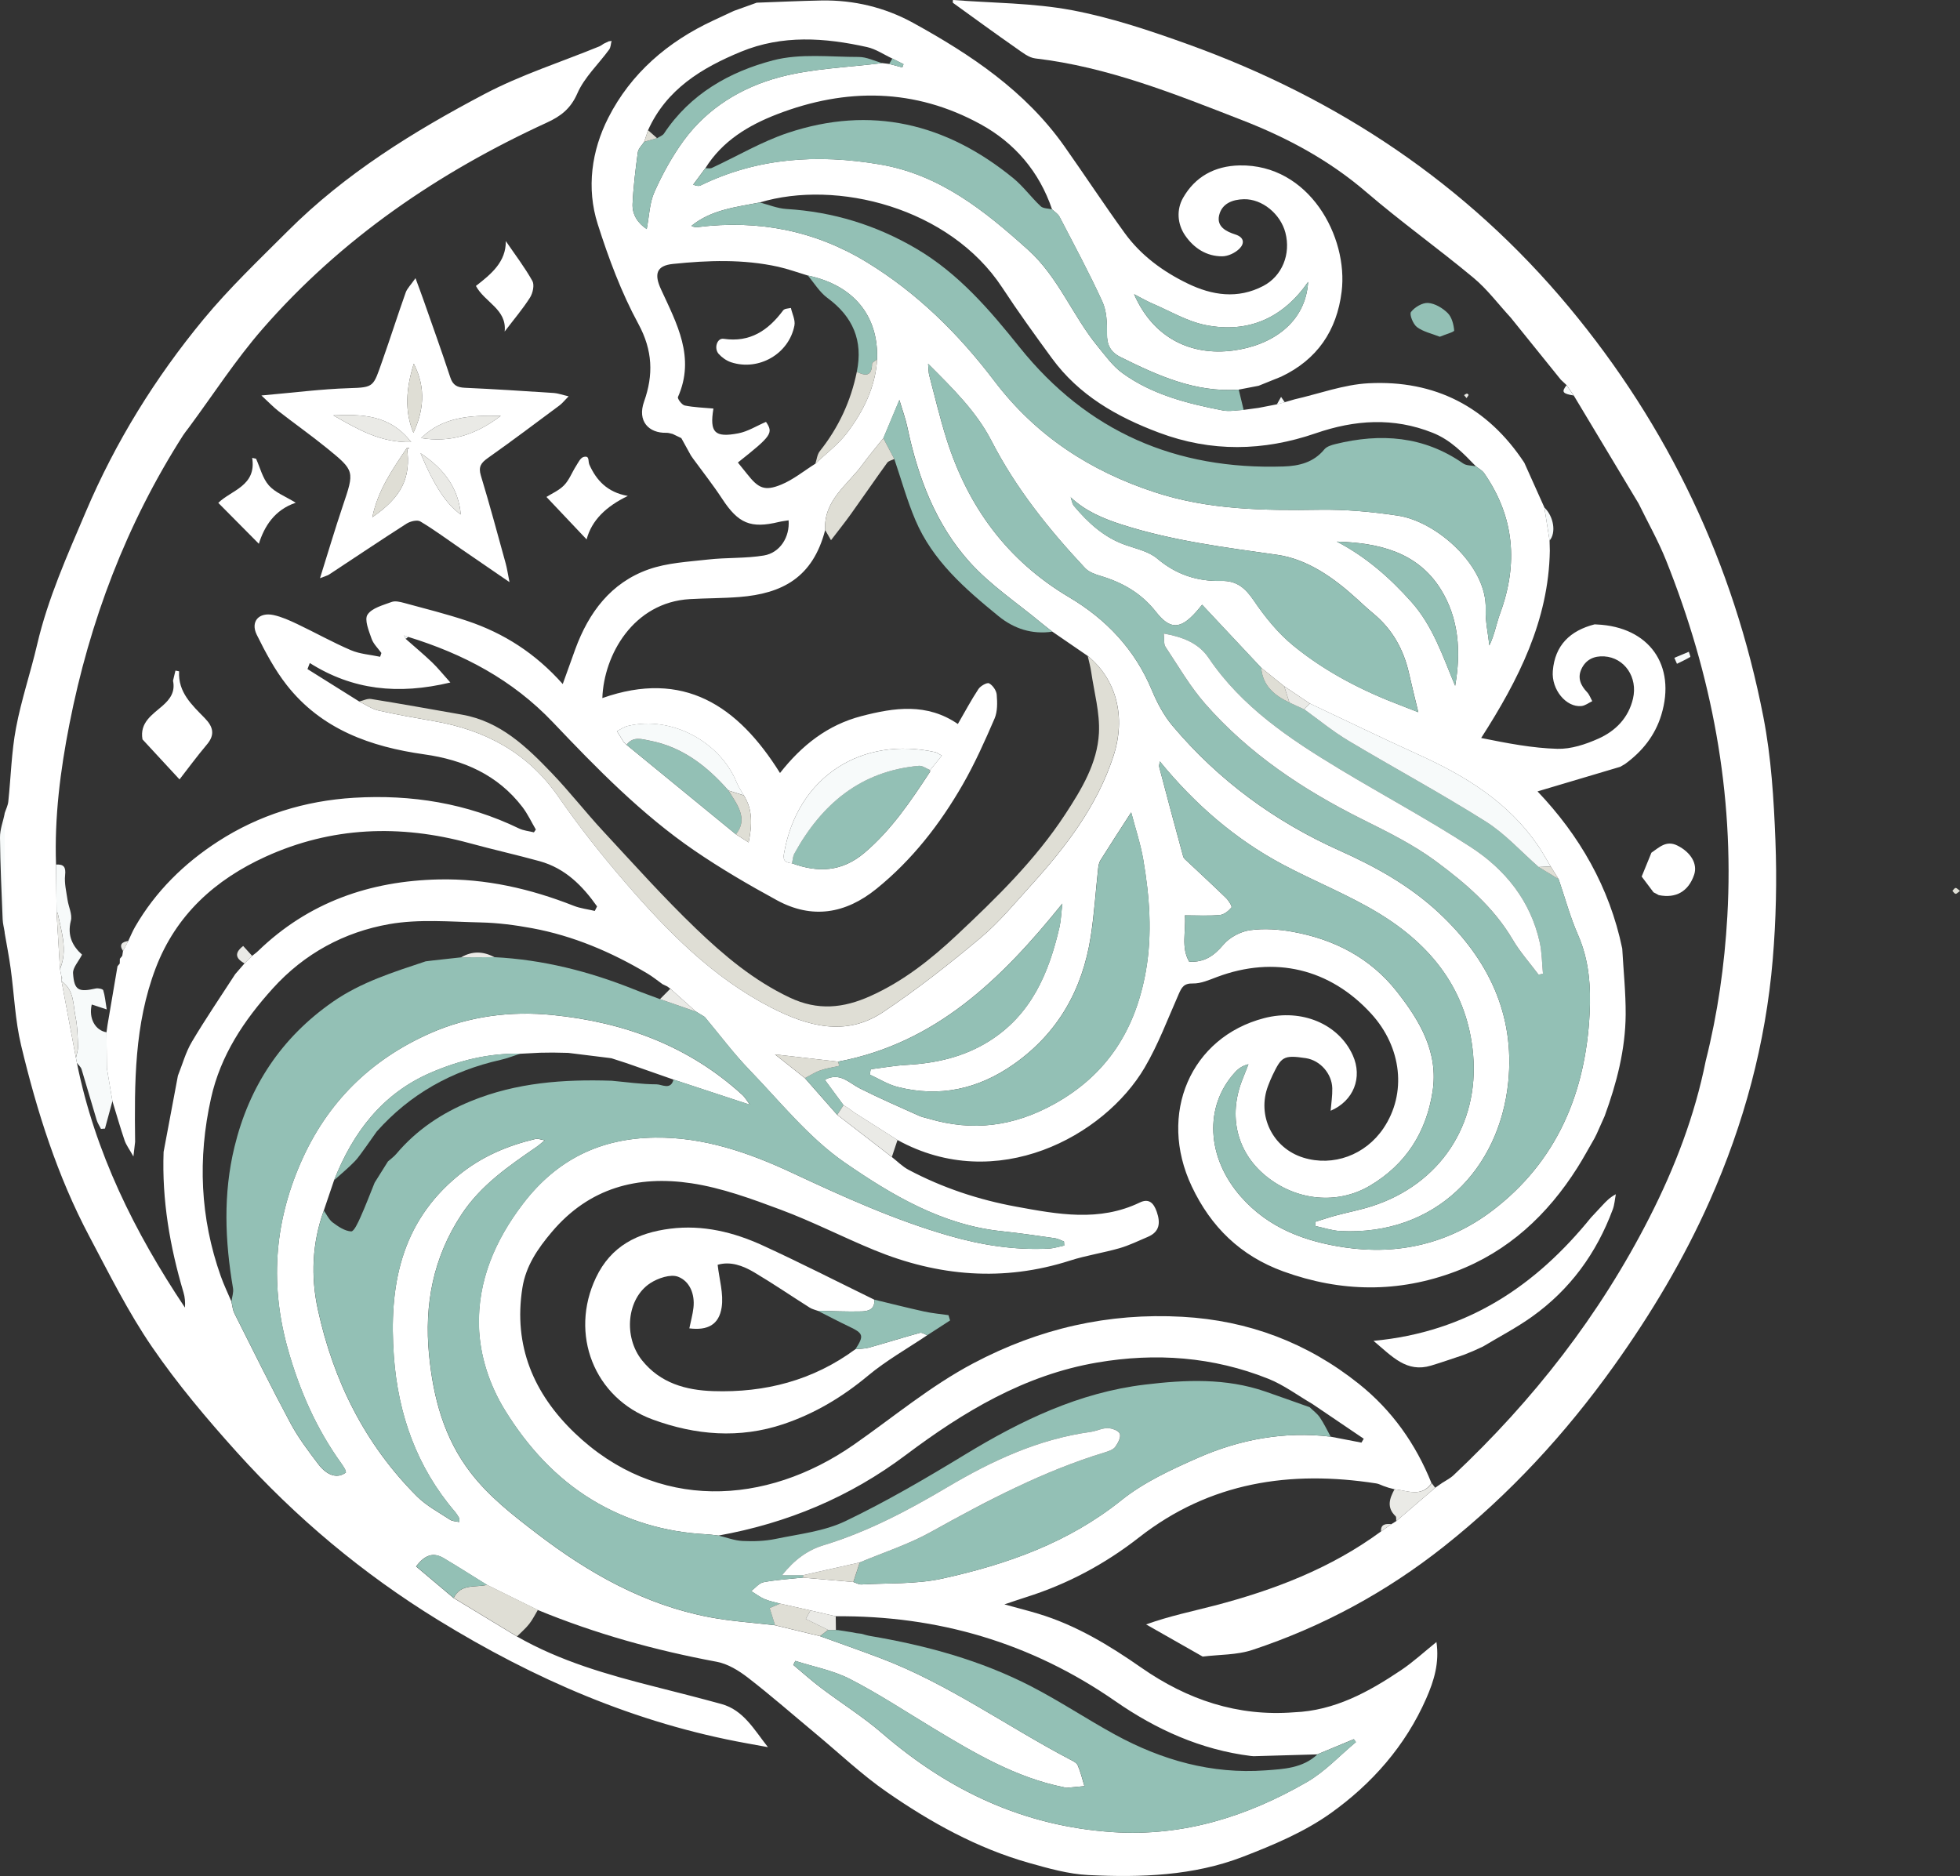 <?xml version="1.0" encoding="UTF-8"?>
<svg id="Calque_2" data-name="Calque 2" xmlns="http://www.w3.org/2000/svg" viewBox="0 0 611.74 585.55">
  <rect x="0" y="0" width="611.74" height="585.55" fill="#333333" stroke="none"/>
  <defs>
    <style>
      .cls-1 {
        fill: #dfded5;
      }

      .cls-1, .cls-2, .cls-3, .cls-4, .cls-5 {
        stroke-width: 0px;
      }

      .cls-2 {
        fill: #eaeae6;
      }

      .cls-3 {
        fill: #f7fafa;
      }

      .cls-4 {
        fill: #fff;
      }

      .cls-5 {
        fill: #93c0b5;
      }
    </style>
  </defs>
  <g id="Calque_1-2" data-name="Calque 1">
    <g>
      <path class="cls-4" d="M190.12,12.88c.26,0,.51-.05.76-.13-.24.91-.24,2-.75,2.71-3.34,4.58-7.74,8.66-9.94,13.71-2.09,4.79-5.21,7.13-9.53,9.11-33.85,15.55-64.13,36.19-88.71,64.38-8.45,9.69-15.47,20.62-23.15,30.98-.54.73-1.14,1.44-1.63,2.2-17.74,27.76-29.2,58.02-35.52,90.26-2.83,14.43-4.69,28.99-4.16,43.75.06,4.99.11,9.99.17,14.98.36,5.87.71,11.75,1.07,17.62.14.76.29,1.52.43,2.28.01.26.03.52.04.78,0,.26.01.53.02.79,1.49,7.97,2.99,15.95,4.48,23.92.1.51.2,1.02.3,1.54,5.63,27.94,18.02,52.88,33.72,76.38.13-1.69-.01-3.27-.46-4.76-4.25-14.3-6.75-28.85-6.2-43.83,1.49-7.94,2.98-15.87,4.47-23.81,1.42-3.53,2.42-7.3,4.34-10.53,4.27-7.2,9.01-14.13,13.55-21.16.97-1.12,1.94-2.23,2.91-3.35.79-.78,1.57-1.57,2.36-2.35.61-.49,1.27-.93,1.83-1.48,15.73-15.24,34.92-21.91,56.45-22.37,14.59-.31,28.58,2.9,42.13,8.24,2.07.81,4.36,1.07,6.54,1.59.24-.47.48-.94.71-1.41-4.53-6.41-9.91-11.9-17.94-14.12-7.26-2-14.62-3.64-21.89-5.63-21.7-5.92-43.07-5.13-63.61,4.22-15.7,7.15-27.96,18.12-34.32,34.8-6.69,17.57-6.64,35.88-6.42,54.23-.13,1.16-.27,2.31-.53,4.55-1.31-2.34-2.28-3.6-2.76-5.03-1.38-4.06-2.55-8.19-3.81-12.3-.04-.25-.09-.51-.13-.76-.53-3.17-1.07-6.35-1.6-9.52-.03-3.71-.07-7.43-.1-11.14.11-.77.19-1.54.32-2.3,1.03-6.1,2.07-12.2,3.11-18.31,0,0-.03.03-.03.03.25-.3.5-.6.74-.9,0-.49.02-.99.03-1.48l.75-.91c.08-.5.15-1.01.23-1.51.55-1.05,1.09-2.09,1.64-3.14.71-1.48,1.32-3,2.14-4.42,6.37-11.03,15.29-19.78,25.81-26.59,12.82-8.31,27.17-12.75,42.49-13.68,17.96-1.08,35.21,1.69,51.52,9.58,1.41.68,3.09.82,4.65,1.21.2-.29.4-.58.6-.87-1.38-2.35-2.54-4.88-4.19-7.03-7.71-10.06-18.35-14.71-30.62-16.44-16.74-2.35-32.09-7.8-42.94-21.63-3.73-4.76-6.66-10.25-9.35-15.7-2.04-4.13.68-7.15,5.26-6.15,2.54.56,5,1.68,7.37,2.8,5.61,2.67,11.04,5.72,16.74,8.16,2.82,1.21,6.08,1.41,9.14,2.06l.39-1.18c-1.06-1.48-2.5-2.82-3.07-4.47-.85-2.45-2.3-5.92-1.26-7.5,1.36-2.08,4.81-2.94,7.5-3.95,1.11-.42,2.65-.05,3.9.29,6.62,1.8,13.29,3.46,19.79,5.64,11.32,3.8,21.17,10.04,29.74,19.68,1.47-4.09,2.68-7.5,3.92-10.9,4.19-11.44,11.11-20.72,22.85-24.88,5.85-2.07,12.37-2.38,18.63-3.09,5.76-.65,11.66-.31,17.36-1.25,5.07-.84,8.15-5.79,7.73-10.98-1.02.17-2.04.27-3.03.51-8.83,2.13-12.66.46-17.69-7.21-2.81-4.29-6.01-8.34-9.04-12.49-.24-.35-.49-.7-.73-1.05-1-1.81-1.99-3.62-2.99-5.42l-2.71-1.3c-.65-.13-1.3-.38-1.94-.36-5.54.15-9.14-3.66-6.98-9.73,2.95-8.31,2.73-15.97-1.78-24.27-5.32-9.8-9.29-20.47-12.68-31.13-3.59-11.26-1.91-22.96,3.29-33.19,7.04-13.86,18.57-23.78,32.77-30.37,2.14-1,4.29-2,6.43-3,2.38-.85,4.76-1.71,7.13-2.56,6.73-.24,13.45-.56,20.18-.69,10.13-.19,19.89,2.18,28.61,6.97,18.03,9.92,35.08,21.3,47.23,38.53,6.34,8.99,12.39,18.19,18.84,27.1,5.06,6.98,11.92,12,19.61,15.73,7.67,3.72,15.65,4.95,23.64.77,5.87-3.07,8.65-9.93,6.9-16.62-1.54-5.89-7.26-10.57-12.96-10.45-3.56.08-6.85,1.34-7.72,5-.85,3.59,2.24,5.1,5.04,6,2.94.94,2.82,2.9,1.32,4.41-1.31,1.33-3.55,2.4-5.38,2.41-4.92.03-8.85-2.54-11.58-6.49-2.5-3.63-2.72-8.12-.68-11.72,3.75-6.62,9.88-10,17.65-10.16,21.75-.42,33.99,22.3,31.86,39.41-1.51,12.21-7.65,21.2-18.87,26.53-2.35.95-4.69,1.89-7.04,2.84-2.08.4-4.16.8-6.23,1.2-13.51.96-25.27-4.39-36.93-10.19-3.09-1.54-4.22-3.81-4.18-7.3.04-3.33-.08-7.01-1.42-9.95-4.11-9-8.82-17.72-13.38-26.51-.48-.93-1.54-1.56-2.33-2.32-3.98-11.76-11.66-20.73-22.3-26.56-20.5-11.24-41.96-11.45-63.5-3.13-8.92,3.44-17.11,8.33-22.39,16.83-1.28,1.72-2.56,3.44-3.83,5.16,1.35.51,1.88.45,2.33.23,17.85-8.7,36.55-9.82,55.84-6.57,18.8,3.16,32.75,14.43,46.34,26.65,9.49,8.53,13.88,20.57,21.76,30.16,2.41,2.93,4.7,6.16,7.71,8.34,9.31,6.75,20.28,9.51,31.36,11.66,2.06.4,4.3-.09,6.46-.17,1.56-.21,3.13-.42,4.69-.63,1.89-.37,3.77-.73,5.66-1.1.83-.22,1.66-.44,2.49-.67,1.02-.3,2.04-.59,3.07-.89,7.69-1.75,15.33-4.62,23.1-5.02,20.69-1.07,37.1,7.35,48.61,24.81,2.08,4.64,4.17,9.29,6.25,13.93.54,3.44,1.09,6.87,1.63,10.31l.08,3.22c-.37,21.76-9.76,40.27-21.43,58.45,8.18,1.65,15.96,3.16,23.77,3.38,4.28.12,8.87-1.4,12.87-3.2,5.31-2.38,9.35-6.46,10.75-12.48,1.55-6.63-2.63-12.77-8.97-13.17-3.2-.2-5.77,1-7.14,3.97-1.26,2.75-.24,5.08,1.76,7.18.73.76,1.1,1.87,1.63,2.83-1.13.53-2.22,1.41-3.39,1.52-4.73.47-9.38-5.11-8.92-10.93.64-8.07,5.45-12.63,13.05-14.57.24.01.49.03.73.04,16.26.74,24.8,12.7,20.09,28.22-1.95,6.42-5.93,11.4-11.31,15.32-.5.29-1,.59-1.51.88-8.65,2.57-17.3,5.15-25.82,7.68,13.03,13.67,22.47,29.89,26.44,49.06.38,6.86,1.11,13.72,1.07,20.58-.08,10.95-2.81,21.46-6.56,31.7-.83,1.86-1.66,3.72-2.49,5.58-.22.44-.44.88-.66,1.32-1.79,3.08-3.47,6.23-5.38,9.24-9.31,14.7-21.56,26.15-37.99,32.36-17.82,6.73-35.75,6.53-53.77-.01-13.4-4.87-22.62-13.94-28.57-26.53-10.72-22.65-.31-46.61,22.63-52.54,11.68-3.02,23.19,1.81,27.61,11.58,3.15,6.97.26,14.28-6.9,17.34.19-2.36.57-4.69.51-7.02-.11-4.5-3.7-8.7-8.26-9.4-7.13-1.1-7.64-.27-10.37,5.31-.52,1.07-.96,2.18-1.39,3.29-3.58,9.31,1.41,19.5,11,22.46,9.3,2.87,19.36-.81,24.99-9.16,7.33-10.85,5.78-25.28-3.83-35.79-12.89-14.09-30.15-18.17-48.1-11.45-2.45.92-5.05,2.09-7.55,2.03-2.82-.08-3.5,1.24-4.42,3.32-3.41,7.72-6.38,15.72-10.64,22.96-12.65,21.49-46.26,39.62-77.16,22.56-4.45-2.83-8.91-5.66-13.36-8.49-.62-.45-1.24-.91-1.86-1.36-.54-.34-1.08-.69-1.63-1.03-1.91-2.59-3.82-5.19-5.8-7.87.3-.15.61-.35.95-.48,4.17-1.56,6.79,1.53,10,3.15,6.07,3.06,12.31,5.76,18.51,8.56.93.42,1.96.58,2.95.88,13.73,4.08,26.5,2.45,39.21-4.6,16.67-9.24,25.4-23.44,28.58-41.53,2.03-11.58,1.15-23.25-.83-34.78-.85-4.94-2.47-9.74-3.76-14.69-3.56,5.52-6.62,10.21-9.59,14.95-.46.73-.63,1.7-.72,2.58-.78,7.09-1.22,14.24-2.32,21.28-2.58,16.51-10.21,30.11-24.09,39.84-11.01,7.72-23.1,10.4-36.22,7.04-3.02-.77-5.78-2.54-8.66-3.85.1-.56.21-1.12.31-1.67,3.73-.46,7.44-1.14,11.19-1.35,9.12-.51,17.75-2.43,25.63-7.33,13.27-8.26,18.76-21.27,22.08-35.64.48-2.07.53-4.24.91-7.39-19.14,23.79-39.65,43.62-70,49.34-6.28-.72-12.57-1.44-19.7-2.26,3.34,2.64,6.34,5.02,9.33,7.39,3.36,3.82,6.72,7.63,10.08,11.45,5.68,4.39,11.36,8.77,17.03,13.16,1.75,1.36,3.35,3.01,5.28,4.03,10.58,5.61,21.81,9.34,33.6,11.5,12.98,2.38,25.87,4.81,38.56-1.3,2.91-1.4,4.36.23,5.29,2.9,1.19,3.45.94,6.26-2.82,7.84-2.91,1.23-5.78,2.65-8.8,3.52-5.08,1.46-10.36,2.24-15.39,3.85-20.85,6.7-41.23,4.94-61.21-3.28-9.78-4.02-19.23-8.89-29.13-12.58-9.09-3.39-18.41-6.83-27.93-8.26-16.79-2.52-31.84,1.39-43.52,15.19-4.5,5.32-8.13,10.69-9.2,17.5-2.83,18.03,3.49,32.94,16.33,45.26,25.59,24.53,59.62,22.81,87.14,3.64,12.35-8.6,23.87-18.31,37.33-25.42,20.51-10.84,42.09-15.78,65.2-14.49,20.6,1.15,39.02,8.1,55.09,20.94,10.31,8.23,17.76,18.74,22.67,31.01-3.24,4.54-7.59,2.26-11.62,1.87l-1.77-.46c-.55-.19-1.11-.38-1.66-.57-.73-.27-1.45-.67-2.21-.78-26.9-4.18-51.96-.4-74.01,16.84-10.62,8.31-22.35,14.59-35.23,18.65-2.1.66-4.18,1.39-6.81,2.27,3.97,1.09,7.3,1.93,10.58,2.92,11.78,3.56,22.14,9.85,32.15,16.83,14.33,9.99,30.03,15.32,47.69,13.93,12.65-.51,23.25-6.34,33.39-13.15,3.77-2.53,7.14-5.65,11.04-8.79.95,6.53-.76,12.08-3.17,17.58-6.51,14.85-16.98,26.69-29.87,35.88-8.21,5.85-17.92,9.93-27.42,13.59-15.45,5.95-31.85,6.49-48.17,5.69-6.25-.31-12.52-2.09-18.6-3.81-16.14-4.57-30.68-12.65-44.34-22.12-7.86-5.45-14.87-12.13-22.26-18.27-7.01-5.83-13.87-11.85-21.08-17.42-2.85-2.2-6.28-4.31-9.73-4.95-19.18-3.57-37.85-8.74-55.89-16.18-5.28-2.61-10.56-5.22-15.84-7.82-4.5-2.79-8.97-5.65-13.52-8.35-3.25-1.93-5.91-.99-8.59,2.6,3.97,3.34,7.82,6.59,11.67,9.83,6.6,4,13.19,8.01,19.79,12.01,13.53,7.76,28.36,11.95,43.34,15.75,6.85,1.74,13.69,3.47,20.5,5.34,6.91,1.89,10.21,8.01,14.53,13.47-2.2-.4-4.39-.8-6.59-1.2-34.71-6.26-66.37-20.06-96.27-38.43-23.54-14.46-44.49-32-62.92-52.46-9.4-10.44-18.53-21.27-26.46-32.84-7.44-10.85-13.35-22.78-19.54-34.45-10-18.84-16.38-39.06-21.32-59.69-1.87-7.81-2.16-16-3.26-24-.51-3.71-1.24-7.39-1.87-11.09,0-12.45,0-24.9-.01-37.34.39-1.21,1.01-2.4,1.14-3.64.82-7.66.98-15.44,2.41-22.98,1.65-8.78,4.56-17.31,6.59-26.03,3.37-14.45,9.43-27.88,15.19-41.44,9.28-21.84,21.68-41.85,36.73-60.08,8.08-9.78,17.35-18.59,26.34-27.58,17.88-17.88,39.19-31.05,61.33-42.72,11.41-6.02,23.9-9.99,35.89-14.9.48-.2.9-.54,1.34-.82.55-.26,1.1-.52,1.65-.78ZM217.16,315.7s.06.06.06.06c-2.67-2.39-5.33-4.77-8-7.16-.31-.23-.62-.46-.94-.69l-1.5-.72c-1.57-1.12-3.07-2.35-4.72-3.33-11.22-6.68-23.11-11.76-35.99-14.14-5.28-.98-10.68-1.68-16.05-1.8-9.51-.21-19.24-1.1-28.49.52-14.1,2.47-26.55,9.2-36.37,20.06-9.01,9.97-16.32,20.88-19.3,34.29-4.19,18.82-3.41,37.33,3.04,55.53.95,2.69,2.2,5.27,3.31,7.9.31,1.25.39,2.6.95,3.72,5.76,11.46,11.44,22.97,17.49,34.27,2.42,4.52,5.57,8.68,8.68,12.78,2.86,3.77,6.12,4.57,8.64,2.61-.11-.35-.15-.76-.34-1.09-.39-.69-.84-1.35-1.3-2-7.63-10.65-12.8-22.44-16.37-34.98-5.7-19.98-4.53-39.32,3.86-58.55,8.28-18.98,21.96-32.31,40.49-40.49,12-5.3,25-6.99,38.18-5.67,22.31,2.24,42.5,9.64,59.29,25.01.68.62,1.14,1.47,2.28,2.99-1.96-.64-2.94-.95-3.92-1.28-6.65-2.19-13.3-4.38-19.95-6.57-4.85-1.7-9.7-3.4-14.55-5.1-1.6-.52-3.2-1.04-4.79-1.55-.26-.04-.51-.07-.77-.11-4.24-.52-8.47-1.05-12.71-1.57-.28,0-.57-.01-.85-.02-1.31-.03-2.63-.05-3.94-.08-1.33.02-2.67.03-4,.05-2.07.11-4.13.21-6.2.32-9.81-.22-19.15,2.11-28.02,5.95-15.08,6.53-24.21,18.65-30.1,33.56l-3.21,9.46c-3.65,10.1-4.09,20.57-1.85,30.85,4.85,22.26,14.69,42.11,30.96,58.36,2.94,2.93,6.8,4.96,10.32,7.28.75.49,1.83.48,2.84.71,0-.75.1-1.07-.02-1.26-.4-.68-.81-1.37-1.32-1.96-11.95-13.97-17.75-30.46-19.06-48.49-1.57-21.66,1.98-41.62,20.19-56.5,7.22-5.9,15.28-9.28,24.11-11.38.63-.15,1.38.2,2.79.44-1.22.99-1.84,1.57-2.53,2.04-8.73,6.01-17.4,11.95-23.43,21.09-8.86,13.43-11.67,28.13-10.14,43.84,1.3,13.35,4.65,26.02,13.07,36.9,5.77,7.46,13.1,13.13,20.52,18.82,16.25,12.44,33.69,22.32,54.02,26.18,6.7,1.27,13.56,1.69,20.35,2.5,4.69,1.13,9.38,2.26,14.06,3.4,6.32,2.29,12.66,4.51,18.94,6.89,21.02,7.96,39.24,21.17,58.97,31.54.93.49,2.14,1.02,2.51,1.85.92,2.08,1.43,4.34,2.1,6.53-1.86.18-3.72.37-5.59.53-.25.02-.51-.12-.77-.17-15.05-3.01-27.99-10.69-40.88-18.47-8.59-5.18-17-10.73-25.91-15.31-5.27-2.71-11.35-3.83-17.07-5.67-.22.42-.44.84-.65,1.25,2.91,2.42,5.72,4.96,8.74,7.23,6.32,4.77,13.08,8.99,19.05,14.15,20.76,17.92,44.21,28.99,71.93,30.81,22.04,1.45,41.9-4.87,60.57-15.61,5.64-3.24,10.25-8.28,15.32-12.49-.22-.3-.44-.6-.66-.9-3.8,1.58-7.61,3.16-11.41,4.74-6.61.19-13.23.38-19.84.57-.29-.02-.58-.05-.86-.07-15.61-1.94-29.58-8.26-42.29-17.09-26.32-18.27-55.44-26.79-87.31-26.52-2.63-.61-5.27-1.22-7.9-1.83-3.17-.71-6.33-1.41-9.5-2.12-1.63-.46-3.32-.76-4.86-1.43-1.46-.63-2.75-1.64-4.12-2.49,1.29-.96,2.47-2.5,3.89-2.77,4.02-.76,8.14-.99,12.23-1.43,5.25.46,10.5.91,15.75,1.37.85.27,1.72.82,2.55.78,8.44-.49,17.11-.04,25.27-1.84,20.13-4.43,39.3-11.18,55.85-24.45,7.01-5.62,15.57-9.56,23.88-13.23,13.11-5.78,26.98-8.35,41.41-6.62,3.22.62,6.43,1.24,9.65,1.86.24-.4.48-.81.72-1.21-5.34-3.62-10.68-7.23-16.02-10.85-4.57-2.66-8.89-5.92-13.74-7.86-17.25-6.89-35.15-8.2-53.42-5.08-22.71,3.87-41.75,15.35-59.77,28.88-17.47,13.13-37.03,21.28-58.46,25.13-1.3-.14-2.59-.35-3.89-.41-12.75-.64-24.84-4.23-35.58-10.75-11.26-6.84-20.13-16.57-27.12-27.88-4.97-8.05-7.9-17.19-8.17-26.21-.42-14.16,4.98-26.86,13.78-38.37,10.56-13.8,24.17-20.39,41.19-20.6,15.2-.18,29.24,4.67,42.72,10.97,16.04,7.5,32.09,14.79,49.17,19.7,10.16,2.92,20.39,4.51,30.93,3.98,1.64-.08,3.26-.62,4.89-.95-.03-.42-.06-.84-.08-1.26-.93-.35-1.83-.89-2.78-1.02-5.55-.79-11.11-1.62-16.69-2.2-18.57-1.93-34.26-11.29-48.9-21.38-11.23-7.75-20.13-18.95-29.75-28.91-5.02-5.2-9.37-11.04-14.02-16.6-.93-.57-1.87-1.14-2.8-1.71ZM400.8,214.19c-2.39-1.92-4.78-3.85-7.17-5.77-6.08-6.48-12.15-12.97-18.43-19.66-1.08,1.29-1.48,1.8-1.91,2.27-4.82,5.38-8.05,5.63-12.49-.04-4.58-5.84-10.43-9.17-17.33-11.23-1.72-.51-3.66-1.22-4.83-2.47-11.3-12.07-21.56-24.85-29.21-39.72-4.65-9.03-11.98-16.26-19.76-24.02.16,1.78.12,2.69.34,3.54,1.75,6.64,3.33,13.33,5.39,19.88,6.68,21.19,18.94,37.98,38.35,49.49,11.49,6.81,20.45,16.24,25.72,28.88,1.66,3.98,3.77,8,6.54,11.27,14.31,16.95,31.78,29.78,52.04,38.86,11.27,5.05,21.99,10.97,31.14,19.54,15.32,14.35,23.69,31.63,21.55,52.76-2.74,27.09-22.67,48-52.41,46.48-2.62-.13-5.19-1.03-7.79-1.57.01-.44.02-.89.04-1.33,2.08-.64,4.13-1.35,6.23-1.92,3.83-1.03,7.76-1.76,11.52-2.99,21.01-6.81,33.35-25.29,31.45-47.25-1.74-20.06-12.99-34.15-29.5-44.16-9.57-5.81-20.13-9.96-30.04-15.25-14.86-7.94-27.36-18.82-38.25-32.13-.1.81-.3,1.32-.19,1.74,2.46,9.33,4.94,18.66,7.49,27.96.18.65.93,1.18,1.48,1.7,3.97,3.75,8,7.44,11.9,11.25.82.8,1.95,2.64,1.68,2.96-.89,1.07-2.3,2.22-3.6,2.34-3.46.32-6.96.11-10.93.11.39,5.02-1.28,9.99,1.34,14.47,4.89.25,7.82-1.96,10.7-5.35,1.93-2.27,5.33-4.08,8.3-4.49,4.37-.61,9.03-.28,13.4.52,12.93,2.36,24.15,8.14,32.4,18.62,7.17,9.11,13.07,19,11.16,31.24-1.97,12.64-8.26,22.68-19.54,29.37-10.04,5.95-22.97,4.84-32.64-3.15-8.91-7.37-11.63-18.56-7.24-29.8.65-1.65,1.3-3.3,1.95-4.96-1.85.45-3.1,1.34-4.12,2.45-9.83,10.67-8.99,26.7,1.81,38.94,8.61,9.76,19.89,13.93,32.28,15.78,16.9,2.52,32.68-1.27,46.08-11.42,20.16-15.28,29.21-36.77,30.44-61.65.41-8.29-.15-16.55-3.62-24.45-2.46-5.61-4.07-11.6-6.06-17.42-.82-1.32-1.65-2.63-2.47-3.95-1.34-2.22-2.58-4.51-4.04-6.64-9.24-13.45-22.5-21.6-37.02-28.18-11.44-5.19-22.74-10.69-34.1-16.05-2.67-1.8-5.35-3.6-8.02-5.4ZM273.75,112.18c.48-13.67-7.38-23.19-21.63-26.18-3.1-.93-6.15-2.05-9.3-2.75-10.85-2.39-21.86-2-32.77-.87-5.17.53-5.94,3.15-3.75,7.91,4.92,10.7,10.79,21.24,5.3,33.63-.23.51,1.23,2.47,2.12,2.65,2.92.59,5.95.67,8.95.95-1.23,7.46.35,9.15,7.75,7.74,2.99-.57,5.74-2.34,8.66-3.58,2.34,3.49,1.81,4.3-8.78,12.69.98,1.21,1.96,2.4,2.92,3.62,3.47,4.41,5.43,5.39,10.57,3.29,3.81-1.56,7.14-4.31,10.69-6.54,3.31-3.16,7.11-5.96,9.84-9.56,5.12-6.76,8.9-14.28,9.44-23.02ZM195.55,232.45v.02c11.39,9.32,22.77,18.63,34.15,27.95,1.22.78,2.44,1.55,3.96,2.52,1.11-5.51,1.3-10.25-1.5-14.66-.75-1.33-1.66-2.6-2.23-4.01-5.11-12.6-20.14-20.97-33.98-17.67-1.19.28-2.27,1.06-3.4,1.61.71,1.16,1.42,2.31,2.13,3.47.29.26.58.52.87.78ZM290.35,240.29l-.03.07c1.15-1.43,2.3-2.86,3.63-4.51-1.11-.61-1.52-.97-1.99-1.07-22.68-5.04-43.1,7.31-47.29,31.76-.4,2.35.79,2.72,2.52,2.92,8.13,2.98,15.57,2.71,22.63-3.28,8.43-7.16,14.43-16.11,20.39-25.18.25-.19.31-.43.15-.71ZM202.27,40.64c-.4,1.2-.8,2.4-1.2,3.61-.69,1.09-1.84,2.12-2,3.29-.72,5.34-1.39,10.71-1.64,16.09-.15,3.36,1.65,6.03,4.42,7.87.78-4.03.86-8.14,2.41-11.6,2.51-5.6,5.53-11.11,9.15-16.06,7.45-10.17,18.07-16.59,29.88-19.74,10.34-2.76,21.33-3.04,32.04-4.41.73.09,1.46.18,2.19.27,1.37.36,2.74.72,4.11,1.08.12-.34.25-.68.37-1.01-1.17-.59-2.33-1.17-3.5-1.76-2.62-1.22-5.12-2.96-7.87-3.57-13.21-2.95-26.47-3.87-39.35,1.44-12.24,5.05-23.26,11.7-29.02,24.51ZM275.7,136.76c-2.19,2.76-4.47,5.45-6.55,8.29-4.64,6.36-12.15,11.1-11.61,20.41-3.86,14.86-13.44,19.82-26.74,20.88-5.15.41-10.33.36-15.49.66-17.61,1.02-26.85,17.39-27.31,30.89,25.29-8.92,42.27,2.27,55.45,23.39,6.81-8.68,14.89-15.02,25.42-17.76,10.25-2.67,20.43-4.17,30.09,2.46,2.26-3.9,4.18-7.52,6.43-10.92.65-.97,2.67-2.11,3.32-1.77,1.14.61,2.28,2.25,2.38,3.54.2,2.46.27,5.25-.67,7.44-3.02,7-6.15,14.01-9.94,20.61-7.1,12.35-15.77,23.52-26.95,32.56-9.61,7.77-20.04,9.54-31.03,3.56-8.81-4.8-17.52-9.88-25.79-15.54-16.48-11.3-30.43-25.59-44.1-39.98-12.67-13.34-28.02-21.39-45.21-26.69-.42-.15-.84-.29-1.26-.44.17.36.34.73.51,1.09,2.74,2.42,5.56,4.77,8.2,7.29,1.79,1.71,3.34,3.67,5.71,6.3-16.31,3.89-30.49,2.36-43.87-6.08-.24.63-.48,1.26-.72,1.89,5.38,3.37,10.77,6.75,16.15,10.12,1.99.96,3.89,2.33,6,2.81,5.79,1.32,11.66,2.31,17.51,3.35,15.98,2.82,29.18,9.87,38.69,23.6,6.47,9.35,13.57,18.31,21.01,26.92,13.11,15.17,27.12,29.46,45.25,38.79,11.35,5.84,23.34,9.29,34.99,1.52,10.58-7.06,20.64-14.97,30.4-23.14,5.84-4.89,10.78-10.89,15.93-16.57,10.81-11.94,20.54-24.63,25.62-40.21,4.01-12.31.94-23.97-8-31.28-3.68-2.52-7.36-5.05-11.03-7.57-1.12-.88-2.27-1.73-3.37-2.65-7.57-6.3-15.97-11.86-22.49-19.11-10.63-11.82-16.14-26.51-19.41-42.01-.58-2.77-1.58-5.45-2.5-8.56-1.84,4.38-3.42,8.15-4.99,11.91ZM334.09,155.16l-.22-.06h.28c.34.96.46,2.11,1.07,2.83,4.39,5.22,9.3,9.76,15.91,12.12,3.45,1.23,7.39,2.04,10.05,4.29,5.91,5,12.49,7.16,20,6.98,4.77-.11,7.48,2.18,10.13,6.09,3.49,5.17,7.59,10.22,12.39,14.14,10.09,8.24,21.66,14.16,33.86,18.76,1.63.61,3.25,1.27,5.11,1.99-1.06-4.43-2.03-8.25-2.89-12.1-1.67-7.47-5.21-13.8-11.16-18.72-1.82-1.5-3.54-3.13-5.29-4.72-7.16-6.51-15.35-12.26-24.71-13.59-16.27-2.31-32.49-4.34-48.23-9.35-6.03-1.92-11.66-4.28-16.29-8.67ZM460.64,145.54c-4-4.13-7.87-8.22-13.5-10.46-12.27-4.88-24.29-4.04-36.49.16-16.3,5.61-32.58,5.94-48.93-.2-13.16-4.94-24.96-11.66-33.41-23.22-5.31-7.26-10.58-14.55-15.51-22.07-16.44-25.02-51.75-33.8-75.67-26.55-7.45,1.45-15.13,2.25-21.32,7.3.79.44,1.44.45,2.07.37,18.76-2.32,36.38,1.07,52.57,10.92,15.82,9.63,28.8,22.49,39.91,37.14,12.97,17.1,29.89,28.09,50.05,34.71,16.79,5.51,34.04,5.74,51.45,5.47,8.14-.12,16.38.63,24.44,1.84,12.19,1.83,27.88,15.78,27.4,29.2-.13,3.75.74,7.54,1.15,11.31,1.61-3.29,2.16-6.76,3.35-9.99,5.69-15.46,4.51-30.08-4.97-43.77-.62-.89-1.72-1.45-2.59-2.16ZM417.26,169.06c9.1,4.74,16.54,11.28,23.26,18.82,6.76,7.59,9.79,16.98,13.65,26.18,1.86-10.62,1.17-21.08-4.53-30.19-7.3-11.65-19.44-14.44-32.38-14.82ZM353.95,91.81c6.04,13.82,17.88,19.3,30.87,17.61,12.12-1.58,22.68-8.64,23.46-21.43-7.76,11.19-18.55,16.14-31.98,13.48-5.8-1.15-11.2-4.41-16.75-6.78-1.74-.75-3.39-1.73-5.61-2.87Z"/>
      <path class="cls-4" d="M297.41,0c12.39.96,24.98.9,37.12,3.18,12.34,2.32,24.44,6.39,36.3,10.66,46.75,16.84,86.83,43.55,118.77,81.9,31.21,37.48,51.48,80.29,60.78,128.1,2.45,12.61,3.25,25.63,3.75,38.5.48,12.37.2,24.84-.84,37.17-2.21,26.17-8.97,51.23-19.66,75.29-8.12,18.28-18.31,35.31-29.89,51.52-15.1,21.14-32.54,40.09-52.96,56.29-18.09,14.35-38.05,25.14-59.88,32.38-4.87,1.62-10.34,1.43-15.53,2.08-5.89-3.35-11.77-6.69-17.66-10.04,7.44-2.66,14.42-4.07,21.29-5.86,18.6-4.85,36.37-11.64,52.03-23.16,1.09-.76,2.18-1.53,3.26-2.29.49-.31.99-.62,1.48-.92,4.06-3.48,8.12-6.95,12.17-10.43.72-.5,1.44-.99,2.15-1.49,1.19-.79,2.53-1.43,3.56-2.4,24.92-23.42,45.68-50.03,61.21-80.56,7.89-15.5,14.09-31.66,17.52-48.79,3.74-14.81,5.87-29.85,6.74-45.09,2.19-38.51-4.85-75.43-19.1-111.09-2.43-6.09-5.7-11.85-8.58-17.76-6.75-11.25-13.51-22.5-20.26-33.75-.74-1.07-1.48-2.14-2.22-3.22-.6-.57-1.21-1.13-1.81-1.7-5.22-6.47-10.43-12.93-15.65-19.4h0c-3.84-4.16-7.28-8.8-11.59-12.39-10.96-9.13-22.62-17.44-33.43-26.73-11.63-9.99-24.67-17.01-38.89-22.53-20.99-8.16-41.82-16.58-64.45-19.23-2.04-.24-4.01-1.83-5.81-3.09-6.68-4.67-13.28-9.47-19.88-14.25-.15-.11-.02-.6-.02-.92Z"/>
      <path class="cls-1" d="M161.39,510.77c-6.6-4-13.19-8.01-19.79-12.01,2.23-4.56,6.78-3.18,10.44-4.08,5.28,2.61,10.56,5.22,15.84,7.82-.89,1.48-1.66,3.06-2.72,4.4-1.11,1.41-2.5,2.58-3.77,3.86Z"/>
      <path class="cls-3" d="M1.5,253.84c0,12.45,0,24.9.01,37.34-.23-1.4-.62-2.79-.68-4.19C.49,278.47.08,269.95,0,261.42c-.02-2.52.97-5.06,1.5-7.58Z"/>
      <path class="cls-1" d="M611.74,278.08c-.64.45-1.04.95-1.38.91-.36-.04-.66-.59-.99-.92.33-.33.63-.88.99-.91.34-.04.74.46,1.38.92Z"/>
      <path class="cls-3" d="M190.12,12.88c-.55.26-1.1.52-1.65.78.55-.26,1.1-.52,1.65-.78Z"/>
      <path class="cls-5" d="M241.9,507.28c-6.79-.81-13.65-1.23-20.35-2.5-20.32-3.86-37.77-13.74-54.02-26.18-7.42-5.68-14.75-11.35-20.52-18.82-8.42-10.88-11.77-23.56-13.07-36.9-1.53-15.71,1.28-30.41,10.14-43.84,6.03-9.14,14.7-15.08,23.43-21.09.69-.48,1.31-1.05,2.53-2.04-1.42-.24-2.16-.59-2.79-.44-8.83,2.1-16.9,5.48-24.11,11.38-18.22,14.88-21.77,34.84-20.19,56.5,1.31,18.03,7.11,34.53,19.06,48.49.51.6.92,1.28,1.32,1.96.11.19.02.51.02,1.26-1.01-.24-2.09-.22-2.84-.71-3.52-2.33-7.38-4.35-10.32-7.28-16.27-16.24-26.11-36.1-30.96-58.36-2.24-10.28-1.8-20.75,1.85-30.85.91,1.27,1.59,2.83,2.78,3.72,1.72,1.28,3.77,2.67,5.74,2.78.89.05,2.16-2.76,2.91-4.43,1.59-3.54,2.96-7.18,4.42-10.78,1.38-2.21,2.77-4.42,4.15-6.62.88-.79,1.87-1.48,2.62-2.37,6.35-7.52,14.21-12.76,23.32-16.48,14.15-5.78,28.88-6.84,43.88-6.35,4.67.42,9.34,1.11,14.02,1.12,1.66,0,4.42,1.93,5.3-1.5,6.65,2.19,13.3,4.38,19.95,6.57.98.32,1.96.64,3.92,1.28-1.14-1.51-1.6-2.37-2.28-2.99-16.79-15.37-36.98-22.77-59.29-25.01-13.17-1.32-26.18.37-38.18,5.67-18.52,8.19-32.21,21.51-40.49,40.49-8.39,19.22-9.56,38.57-3.86,58.55,3.58,12.54,8.74,24.34,16.37,34.98.46.65.9,1.31,1.3,2,.19.33.24.74.34,1.09-2.51,1.96-5.77,1.16-8.64-2.61-3.11-4.1-6.26-8.26-8.68-12.78-6.06-11.3-11.73-22.81-17.49-34.27-.56-1.12-.65-2.47-.95-3.72.18-1.37.71-2.8.49-4.1-2.52-14.74-3.11-29.45.45-44.11,4.59-18.91,14.63-34.1,30.69-45.29,8.85-6.17,18.96-9.28,28.99-12.64.76-.09,1.52-.19,2.28-.28,2.93-.32,5.86-.65,8.79-.97,3.46-.02,6.92-.04,10.39-.05,15.12.77,29.56,4.43,43.57,10.05,2.68,1.08,5.41,2.03,8.12,3.05,3.74,1.3,7.49,2.6,11.23,3.9,0,0-.06-.06-.06-.06.93.57,1.87,1.14,2.8,1.71,4.65,5.55,9,11.4,14.02,16.6,9.62,9.97,18.52,21.17,29.75,28.91,14.64,10.09,30.33,19.45,48.9,21.38,5.58.58,11.13,1.41,16.69,2.2.96.14,1.86.67,2.78,1.02.03.42.06.84.08,1.26-1.63.33-3.25.86-4.89.95-10.54.53-20.77-1.06-30.93-3.98-17.08-4.91-33.13-12.2-49.17-19.7-13.48-6.3-27.51-11.15-42.72-10.97-17.03.21-30.63,6.79-41.19,20.6-8.8,11.51-14.2,24.21-13.78,38.37.27,9.02,3.19,18.16,8.17,26.21,6.98,11.31,15.86,21.04,27.12,27.88,10.74,6.52,22.82,10.11,35.58,10.75,1.3.07,2.59.27,3.89.41,2.51.59,5,1.57,7.53,1.68,3.41.16,6.93.05,10.25-.64,7.35-1.53,15.16-2.36,21.8-5.55,12.83-6.15,25.19-13.39,37.37-20.8,17.45-10.61,35.52-19.34,56.07-21.81,12.67-1.53,25.32-2.1,37.67,2.17,4.6,1.59,9.19,3.25,13.78,4.87,1.08,1.05,2.36,1.97,3.19,3.19,1.29,1.89,2.27,3.99,3.38,6-14.43-1.73-28.3.85-41.41,6.62-8.31,3.66-16.87,7.61-23.88,13.23-16.55,13.27-35.72,20.02-55.85,24.45-8.17,1.8-16.83,1.35-25.27,1.84-.83.05-1.7-.5-2.55-.78.67-2.04,1.34-4.07,2.01-6.1,7.4-3.12,15.16-5.59,22.13-9.47,17.54-9.75,35.21-19.08,54.52-24.93,1.12-.34,2.46-.8,3.09-1.66.86-1.16,1.81-2.97,1.44-4.08-.31-.94-2.43-1.74-3.77-1.77-1.78-.03-3.54.92-5.35,1.17-16.29,2.25-30.77,8.98-44.78,17.29-12.25,7.27-24.87,13.9-38.65,18.11-4.73,1.44-8.98,4.39-12.88,9.33h6.52c.08.25.07.51-.03.75-4.08.44-8.2.67-12.23,1.43-1.42.27-2.6,1.81-3.89,2.77,1.37.84,2.66,1.86,4.12,2.49,1.54.67,3.23.97,4.85,1.43-1.03.45-2.06.89-3.24,1.4.6,1.91,1.15,3.63,1.7,5.35Z"/>
      <path class="cls-5" d="M486.47,274.4c1.99,5.82,3.59,11.81,6.06,17.42,3.47,7.9,4.03,16.16,3.62,24.45-1.24,24.87-10.28,46.37-30.44,61.65-13.4,10.16-29.17,13.95-46.08,11.42-12.4-1.85-23.67-6.02-32.28-15.78-10.8-12.24-11.64-28.26-1.81-38.94,1.02-1.11,2.27-2,4.12-2.45-.65,1.65-1.31,3.3-1.95,4.96-4.39,11.24-1.67,22.44,7.24,29.8,9.67,7.99,22.59,9.11,32.64,3.15,11.28-6.69,17.57-16.73,19.54-29.37,1.91-12.25-3.98-22.14-11.16-31.24-8.25-10.48-19.47-16.26-32.4-18.62-4.38-.8-9.03-1.13-13.4-.52-2.97.41-6.37,2.22-8.3,4.49-2.88,3.39-5.81,5.6-10.7,5.35-2.61-4.48-.95-9.46-1.34-14.47,3.97,0,7.47.21,10.93-.11,1.3-.12,2.71-1.27,3.6-2.34.26-.32-.86-2.16-1.68-2.96-3.91-3.81-7.93-7.5-11.9-11.25-.55-.52-1.3-1.04-1.48-1.7-2.55-9.31-5.03-18.63-7.49-27.96-.11-.42.09-.93.19-1.74,10.9,13.32,23.4,24.2,38.25,32.13,9.91,5.29,20.47,9.45,30.04,15.25,16.51,10.01,27.76,24.1,29.5,44.16,1.91,21.96-10.44,40.45-31.45,47.25-3.77,1.22-7.69,1.96-11.52,2.99-2.1.56-4.16,1.27-6.23,1.92-.01.44-.02.89-.04,1.33,2.6.54,5.17,1.43,7.79,1.57,29.75,1.52,49.68-19.39,52.41-46.48,2.13-21.13-6.23-38.41-21.55-52.76-9.15-8.57-19.87-14.48-31.14-19.54-20.26-9.09-37.73-21.91-52.04-38.86-2.76-3.27-4.87-7.29-6.54-11.27-5.28-12.64-14.23-22.07-25.72-28.88-19.42-11.51-31.68-28.3-38.35-49.49-2.06-6.54-3.63-13.24-5.39-19.88-.22-.84-.18-1.76-.34-3.54,7.78,7.76,15.12,14.99,19.76,24.02,7.65,14.87,17.91,27.65,29.21,39.72,1.17,1.25,3.11,1.96,4.83,2.47,6.9,2.06,12.75,5.38,17.33,11.23,4.44,5.67,7.67,5.42,12.49.04.43-.48.83-.98,1.91-2.27,6.27,6.69,12.35,13.18,18.43,19.66.46,5.63,4.13,8.65,8.81,10.86,1.53.71,3.07,1.41,4.6,2.12,4.58,3.28,8.96,6.9,13.78,9.78,14.24,8.52,28.87,16.4,42.89,25.24,6.07,3.83,11.04,9.41,16.51,14.19,2.08,1.26,4.16,2.52,6.24,3.78ZM363.22,197.74c.21,1.89-.04,3.28.52,4.13,4.02,6.04,7.7,12.43,12.45,17.85,13.63,15.54,30.52,26.8,48.94,35.98,7.9,3.94,15.95,7.9,23,13.11,9.2,6.81,18.01,14.29,24,24.47,2.28,3.88,5.35,7.3,8.06,10.93.46-.1.92-.19,1.38-.29-.32-3.27-.31-6.61-1.01-9.79-2.87-13.03-10.81-22.79-21.63-29.8-13.3-8.62-27.31-16.12-40.89-24.32-15.45-9.33-30.42-19.28-40.81-34.64-3.12-4.61-7.97-6.54-14.02-7.63Z"/>
      <path class="cls-5" d="M460.64,145.54c.88.71,1.98,1.27,2.59,2.16,9.48,13.69,10.66,28.31,4.97,43.77-1.19,3.23-1.74,6.7-3.35,9.99-.41-3.77-1.28-7.56-1.15-11.31.47-13.43-15.21-27.38-27.4-29.2-8.07-1.21-16.3-1.96-24.44-1.84-17.41.27-34.66.04-51.45-5.47-20.16-6.62-37.08-17.61-50.05-34.71-11.1-14.65-24.08-27.51-39.91-37.14-16.19-9.86-33.81-13.24-52.57-10.92-.64.08-1.29.07-2.07-.37,6.18-5.05,13.87-5.85,21.32-7.3,2.77.7,5.52,1.86,8.32,2.03,14.54.88,28,5.02,40.56,12.4,13.18,7.75,22.86,19.08,32.22,30.76,21.17,26.39,48.84,38.31,82.39,37.21,4.88-.16,9.38-1.26,12.72-5.33.75-.91,2.25-1.37,3.49-1.67,14.09-3.46,27.52-2.53,39.83,6.05,1.03.72,2.63.62,3.97.89Z"/>
      <path class="cls-5" d="M411.16,547.6c3.8-1.58,7.61-3.16,11.41-4.74.22.3.44.6.66.9-5.08,4.21-9.69,9.25-15.32,12.49-18.67,10.73-38.53,17.05-60.57,15.61-27.72-1.82-51.17-12.89-71.93-30.81-5.97-5.15-12.74-9.38-19.05-14.15-3.02-2.27-5.83-4.81-8.74-7.23.22-.42.44-.84.65-1.25,5.72,1.84,11.8,2.96,17.07,5.67,8.91,4.57,17.32,10.12,25.91,15.31,12.9,7.78,25.83,15.46,40.88,18.47.26.05.52.19.77.17,1.86-.16,3.73-.35,5.59-.53-.67-2.19-1.18-4.45-2.1-6.53-.37-.83-1.58-1.36-2.51-1.85-19.74-10.36-37.96-23.58-58.97-31.54-6.28-2.38-12.63-4.6-18.94-6.89.83-.64,1.66-1.29,2.49-1.93.82,0,1.64,0,2.45,0,.28.02.56.04.83.06,1.3.2,2.6.41,3.91.61.54.1,1.09.21,1.63.31.51.06,1.01.13,1.52.19.9.23,1.78.52,2.69.68,17.55,2.96,34.62,7.6,50.48,15.81,8.91,4.61,17.3,10.21,26.11,15.03,14.57,7.95,30.11,12.34,46.84,11.13,5.69-.41,11.65-.65,16.24-4.97Z"/>
      <path class="cls-5" d="M261.32,347.96c-3.36-3.82-6.72-7.63-10.08-11.45,1.57-.81,3.07-1.81,4.72-2.39,1.92-.67,3.96-.97,5.95-1.43-.1-.44-.2-.88-.31-1.32,30.35-5.72,50.86-25.55,70-49.34-.37,3.15-.43,5.32-.91,7.39-3.32,14.37-8.81,27.37-22.08,35.64-7.88,4.91-16.51,6.82-25.63,7.33-3.74.21-7.46.89-11.19,1.35-.1.56-.21,1.12-.31,1.67,2.88,1.31,5.64,3.08,8.66,3.85,13.12,3.37,25.21.68,36.22-7.04,13.88-9.73,21.5-23.33,24.09-39.84,1.1-7.04,1.54-14.19,2.32-21.28.1-.88.27-1.85.72-2.58,2.97-4.74,6.03-9.43,9.59-14.95,1.29,4.95,2.91,9.76,3.76,14.69,1.98,11.53,2.86,23.2.83,34.78-3.18,18.09-11.92,32.29-28.58,41.53-12.71,7.05-25.48,8.68-39.21,4.6-.98-.29-2.02-.46-2.95-.88-6.19-2.8-12.44-5.5-18.51-8.56-3.21-1.62-5.83-4.71-10-3.15-.34.13-.66.33-.95.48,1.98,2.68,3.89,5.28,5.8,7.87-.65,1.01-1.31,2.01-1.96,3.02Z"/>
      <path class="cls-5" d="M328.39,65.36c.79.77,1.85,1.4,2.33,2.32,4.56,8.79,9.27,17.51,13.38,26.51,1.34,2.94,1.46,6.62,1.42,9.95-.04,3.49,1.1,5.76,4.18,7.3,11.65,5.8,23.41,11.15,36.93,10.19.51,2.11,1.02,4.22,1.53,6.33-2.16.08-4.4.57-6.46.17-11.09-2.15-22.05-4.91-31.36-11.66-3.01-2.18-5.3-5.41-7.71-8.34-7.88-9.59-12.27-21.63-21.76-30.16-13.59-12.22-27.54-23.49-46.34-26.65-19.29-3.25-37.99-2.13-55.84,6.57-.45.22-.98.29-2.33-.23,1.28-1.72,2.56-3.44,3.83-5.16.67-.02,1.44.17,2-.09,7.88-3.65,15.46-8.17,23.64-10.91,26-8.7,49.48-3,70.42,14.11,3.14,2.57,5.58,5.97,8.55,8.76.8.75,2.36.67,3.58.97Z"/>
      <path class="cls-1" d="M112.12,218.96c1.23-.28,2.53-.98,3.69-.79,9.49,1.54,18.95,3.23,28.42,4.9,11.94,2.11,20.16,10.06,28.05,18.3,5.56,5.81,10.53,12.2,16,18.1,9.53,10.27,18.89,20.74,28.99,30.43,8.74,8.38,18.01,16.18,29.25,21.49,8.76,4.14,16.72,3.29,25.1-.47,10.31-4.62,18.98-11.51,27.08-19.12,12.32-11.57,24.42-23.36,33.77-37.64,5.12-7.83,10.02-15.91,10.52-25.34.33-6.3-1.49-12.72-2.41-19.07-.24-1.69-.72-3.34-1.09-5.01,8.95,7.31,12.01,18.97,8,31.28-5.08,15.59-14.81,28.27-25.62,40.21-5.14,5.68-10.08,11.68-15.93,16.57-9.76,8.17-19.82,16.09-30.4,23.14-11.64,7.77-23.63,4.32-34.99-1.52-18.12-9.33-32.14-23.62-45.25-38.79-7.44-8.6-14.54-17.57-21.01-26.92-9.51-13.73-22.71-20.78-38.69-23.6-5.85-1.03-11.72-2.03-17.51-3.35-2.1-.48-4-1.85-6-2.81Z"/>
      <path class="cls-5" d="M334.09,155.15c4.63,4.4,10.25,6.76,16.28,8.68,15.74,5.01,31.96,7.04,48.23,9.35,9.36,1.33,17.55,7.07,24.71,13.59,1.75,1.59,3.47,3.21,5.29,4.72,5.95,4.92,9.49,11.25,11.16,18.72.86,3.84,1.83,7.66,2.89,12.1-1.86-.73-3.48-1.38-5.11-1.99-12.2-4.6-23.77-10.51-33.86-18.76-4.8-3.92-8.9-8.97-12.39-14.14-2.64-3.92-5.36-6.21-10.13-6.09-7.51.18-14.09-1.98-20-6.98-2.66-2.25-6.6-3.06-10.05-4.29-6.61-2.36-11.52-6.9-15.91-12.12-.61-.73-.72-1.87-1.07-2.82l-.06.04Z"/>
      <path class="cls-3" d="M522.58,205.32c.27.62.54,1.24.82,1.87,1.4-.69,2.82-1.35,4.16-2.14.12-.07-.29-1.05-.46-1.61-1.51.63-3.01,1.26-4.52,1.89Z"/>
      <path class="cls-5" d="M290.19,241c-5.96,9.07-11.96,18.03-20.39,25.18-7.06,5.99-14.5,6.26-22.63,3.28.24-1.01.26-2.14.74-3.02,8.5-15.45,20.66-25.77,38.87-27.41,1.13-.1,2.35.86,3.52,1.33,0,0,.03-.07.03-.07-.1.06-.28.12-.27.18,0,.18.08.35.12.52Z"/>
      <path class="cls-5" d="M275.34,19.69c-10.71,1.37-21.7,1.65-32.04,4.41-11.8,3.15-22.42,9.57-29.88,19.74-3.63,4.95-6.64,10.46-9.15,16.06-1.55,3.45-1.63,7.56-2.41,11.6-2.78-1.84-4.58-4.51-4.42-7.87.24-5.38.91-10.75,1.64-16.09.16-1.16,1.3-2.19,2-3.29,1.34-.37,2.67-.75,4.01-1.12.73-.48,1.71-.79,2.15-1.45,8.18-12.35,20.45-19.29,34.06-22.85,8.43-2.21,17.79-1.04,26.74-1.05,2.44,0,4.87,1.24,7.31,1.91Z"/>
      <path class="cls-5" d="M328.46,197.16c-6.34.93-11.99-.91-16.82-4.85-10.38-8.47-20.55-17.27-25.94-29.99-2.62-6.17-4.41-12.69-6.58-19.06-1.14-2.17-2.28-4.34-3.43-6.51,1.58-3.77,3.16-7.53,4.99-11.91.92,3.11,1.92,5.79,2.5,8.56,3.27,15.5,8.79,30.19,19.41,42.01,6.52,7.25,14.92,12.8,22.49,19.11,1.1.91,2.24,1.77,3.37,2.65Z"/>
      <path class="cls-3" d="M480.23,270.62c-5.47-4.78-10.44-10.36-16.51-14.19-14.03-8.84-28.65-16.73-42.89-25.24-4.82-2.88-9.2-6.5-13.78-9.79.59-.61,1.19-1.21,1.78-1.82,11.36,5.36,22.66,10.86,34.1,16.05,14.52,6.58,27.78,14.73,37.02,28.18,1.47,2.13,2.7,4.42,4.04,6.64-1.25.06-2.51.11-3.76.17Z"/>
      <path class="cls-3" d="M35.1,343.65c-.78,2.87-1.56,5.75-2.34,8.62l-1.25.09c-.45-.92-1.05-1.8-1.34-2.76-1.6-5.26-3.09-10.55-4.7-15.81-.23-.76-.97-1.36-1.47-2.04-.1-.51-.2-1.02-.3-1.53.23-1.2.69-2.41.65-3.6-.11-3.05-.15-6.16-.76-9.14-.81-3.93-.38-8.46-4.37-11.18l-.02-.79c.08-.08.23-.18.21-.24-.05-.19-.16-.36-.25-.54-.14-.76-.29-1.52-.43-2.28,2.5-5.94.41-11.69-.72-17.48-.01-.07-.23-.09-.35-.14-.06-4.99-.11-9.99-.17-14.98,2.43-.13,3.12.77,2.83,3.35-.27,2.5.39,5.12.76,7.67.32,2.2,1.55,4.57,1.04,6.52-1.22,4.74.65,8.05,3.49,10.58-1.12,2.2-2.93,4.08-2.81,5.83.37,5.34,1.7,5.95,7.12,4.73.72-.16,2.17.16,2.3.56.53,1.67.68,3.47,1.09,5.98-2.32-.76-3.48-1.14-4.67-1.53-1.02,4.31,1.08,8.09,4.62,8.67.03,3.71.07,7.43.1,11.14.53,3.17,1.07,6.35,1.6,9.52.04.25.09.51.13.76Z"/>
      <path class="cls-5" d="M417.26,169.06c12.94.38,25.08,3.18,32.38,14.82,5.71,9.11,6.4,19.57,4.53,30.19-3.86-9.21-6.88-18.59-13.65-26.18-6.72-7.54-14.16-14.08-23.26-18.82Z"/>
      <path class="cls-3" d="M290.32,240.37c-1.18-.47-2.4-1.43-3.52-1.33-18.21,1.64-30.38,11.97-38.87,27.41-.48.88-.5,2.01-.74,3.02-1.73-.2-2.93-.57-2.52-2.92,4.19-24.45,24.61-36.8,47.29-31.76.47.11.89.47,1.99,1.07-1.32,1.64-2.47,3.08-3.63,4.51Z"/>
      <path class="cls-5" d="M229.7,260.42c-11.38-9.32-22.76-18.63-34.14-27.95,2.01-2.7,4.72-1.77,7.25-1.28,10.22,1.96,17.9,7.99,24.57,15.58.61.98,1.23,1.97,1.84,2.95,2.8,4.46,2.94,7.6.48,10.71Z"/>
      <path class="cls-5" d="M353.95,91.81c2.22,1.15,3.86,2.13,5.61,2.87,5.55,2.37,10.94,5.63,16.75,6.78,13.43,2.66,24.22-2.29,31.98-13.48-.78,12.79-11.34,19.85-23.46,21.43-13,1.69-24.83-3.79-30.87-17.61Z"/>
      <path class="cls-5" d="M162.39,328.89c-2.05.65-4.06,1.46-6.15,1.93-15.24,3.42-28.25,10.65-38.67,22.38-1.08,1.52-2.15,3.05-3.23,4.57-1.23,1.62-2.31,3.38-3.72,4.82-1.99,2.05-4.22,3.88-6.35,5.8,5.9-14.9,15.02-27.03,30.1-33.56,8.87-3.84,18.21-6.17,28.02-5.95Z"/>
      <path class="cls-3" d="M227.38,246.76c-6.67-7.59-14.35-13.62-24.57-15.58-2.53-.49-5.24-1.42-7.25,1.28,0,0,0-.02,0-.02-.29-.26-.58-.52-.87-.78l-2.13-3.47c1.13-.55,2.21-1.32,3.4-1.61,13.84-3.3,28.86,5.07,33.98,17.67.57,1.41,1.48,2.68,2.23,4.01-1.59-.5-3.18-1.01-4.77-1.51Z"/>
      <path class="cls-1" d="M275.7,136.76c1.14,2.17,2.28,4.34,3.43,6.51-.76.38-1.78.56-2.22,1.16-3.82,5.28-7.5,10.67-11.3,15.97-1.9,2.66-3.95,5.21-6.24,8.21-.77-1.34-1.3-2.24-1.82-3.15-.54-9.31,6.97-14.05,11.61-20.41,2.07-2.84,4.36-5.53,6.55-8.29Z"/>
      <path class="cls-5" d="M267.42,116.06c2-9.71-1.18-17.2-9.2-23.09-2.43-1.79-4.09-4.62-6.1-6.98,14.24,2.99,22.11,12.51,21.63,26.18-.55.46-1.59.92-1.59,1.38-.02,3.94-2.01,3.87-4.75,2.51Z"/>
      <path class="cls-1" d="M267.42,116.06c2.74,1.36,4.72,1.43,4.75-2.51,0-.46,1.03-.92,1.59-1.38-.54,8.74-4.32,16.26-9.44,23.02-2.73,3.6-6.52,6.4-9.84,9.56.44-1.32.57-2.89,1.38-3.91,5.84-7.35,9.7-15.59,11.56-24.78Z"/>
      <path class="cls-5" d="M152.03,494.68c-3.66.89-8.21-.48-10.44,4.08-3.85-3.24-7.7-6.49-11.67-9.83,2.68-3.59,5.34-4.53,8.59-2.6,4.55,2.71,9.02,5.56,13.52,8.35Z"/>
      <path class="cls-2" d="M261.32,347.96c.65-1.01,1.31-2.01,1.96-3.02.54.34,1.08.69,1.63,1.03.62.45,1.24.91,1.86,1.36,4.45,2.83,8.91,5.66,13.36,8.49-.59,1.77-1.18,3.53-1.77,5.3-5.68-4.39-11.36-8.77-17.03-13.16Z"/>
      <path class="cls-1" d="M258.45,508.75c-.83.64-1.66,1.29-2.49,1.93-4.69-1.13-9.38-2.26-14.06-3.4-.54-1.72-1.09-3.44-1.69-5.35,1.18-.51,2.21-.95,3.24-1.4,3.17.71,6.34,1.41,9.5,2.12-.47.87-.93,1.74-1.44,2.68,2.48,1.22,4.72,2.32,6.95,3.41Z"/>
      <path class="cls-2" d="M446.87,462.96c.36.47.71.94,1.07,1.41-4.06,3.48-8.12,6.95-12.17,10.43-.05-.52.1-1.26-.18-1.53-2.89-2.73-1.91-5.56-.33-8.44,4.04.39,8.38,2.67,11.62-1.87Z"/>
      <path class="cls-1" d="M261.61,331.37c.1.44.2.88.31,1.32-1.99.46-4.03.76-5.95,1.43-1.65.58-3.15,1.58-4.72,2.39-3-2.37-5.99-4.75-9.33-7.39,7.13.82,13.42,1.54,19.7,2.26Z"/>
      <path class="cls-1" d="M250.58,492.42c.11-.25.12-.5.03-.75,5.91-1.33,11.82-2.65,17.73-3.98-.67,2.03-1.34,4.06-2.01,6.1-5.25-.45-10.5-.91-15.75-1.37Z"/>
      <path class="cls-1" d="M227.38,246.76c1.59.5,3.18,1.01,4.77,1.51,2.8,4.41,2.62,9.15,1.5,14.66-1.52-.97-2.74-1.74-3.96-2.52,2.46-3.11,2.32-6.24-.48-10.71-.62-.98-1.23-1.97-1.84-2.95Z"/>
      <path class="cls-2" d="M19.21,306.3c3.99,2.72,3.56,7.25,4.37,11.18.61,2.97.65,6.08.76,9.14.04,1.19-.42,2.4-.65,3.6-1.49-7.97-2.99-15.95-4.48-23.92Z"/>
      <path class="cls-1" d="M402.44,219.28c-4.68-2.21-8.35-5.23-8.81-10.86,2.39,1.92,4.78,3.85,7.17,5.77.55,1.7,1.09,3.4,1.64,5.09Z"/>
      <path class="cls-2" d="M258.45,508.75c-2.23-1.1-4.46-2.19-6.95-3.41.51-.95.97-1.82,1.44-2.68,2.63.61,5.27,1.22,7.9,1.83.02,1.42.04,2.85.06,4.27-.82,0-1.64,0-2.45,0Z"/>
      <path class="cls-2" d="M205.99,311.86c1.08-1.09,2.15-2.18,3.23-3.26,2.67,2.39,5.33,4.77,8,7.16-3.74-1.3-7.49-2.6-11.23-3.9Z"/>
      <path class="cls-2" d="M17.65,284.83c.12.05.34.07.35.14,1.13,5.79,3.21,11.54.72,17.48-.36-5.87-.71-11.75-1.07-17.62Z"/>
      <path class="cls-2" d="M402.44,219.28c-.54-1.7-1.09-3.4-1.64-5.09,2.67,1.8,5.35,3.6,8.02,5.4-.59.6-1.19,1.21-1.78,1.82-1.54-.71-3.07-1.41-4.6-2.12Z"/>
      <path class="cls-3" d="M482.01,158.41c2.93,2.77,3.74,7.89,1.63,10.31-.54-3.44-1.09-6.87-1.63-10.31Z"/>
      <path class="cls-2" d="M76.33,300.7c-2.97-1.6-3.11-3.36-.43-5.43,1.02,1.13,1.9,2.1,2.79,3.08-.79.78-1.57,1.57-2.36,2.35Z"/>
      <path class="cls-1" d="M480.23,270.62c1.25-.06,2.51-.11,3.76-.17.82,1.32,1.65,2.63,2.47,3.95-2.08-1.26-4.16-2.52-6.24-3.78Z"/>
      <path class="cls-2" d="M34.97,342.89c-.53-3.17-1.07-6.35-1.6-9.52.53,3.17,1.07,6.35,1.6,9.52Z"/>
      <path class="cls-1" d="M202.27,40.64c.94.83,1.87,1.66,2.81,2.49-1.34.37-2.68.75-4.01,1.12.4-1.2.8-2.4,1.2-3.61Z"/>
      <path class="cls-3" d="M500.86,348.38c-.83,1.86-1.66,3.72-2.49,5.58.83-1.86,1.66-3.72,2.49-5.58Z"/>
      <path class="cls-5" d="M277.53,19.96c.33-.56.65-1.13.98-1.69,1.17.59,2.33,1.17,3.5,1.76-.12.34-.25.68-.37,1.01-1.37-.36-2.74-.72-4.11-1.08Z"/>
      <path class="cls-5" d="M172.59,328.53c-1.33.02-2.67.03-4,.05,1.33-.02,2.67-.03,4-.05Z"/>
      <path class="cls-2" d="M38.41,296.85c-1.36-2.04-.35-2.84,1.64-3.14-.55,1.05-1.09,2.09-1.64,3.14Z"/>
      <path class="cls-3" d="M398.51,126.24c.44-.79.88-1.57,1.33-2.36.39.56.77,1.13,1.16,1.69-.83.22-1.66.44-2.49.67Z"/>
      <path class="cls-2" d="M212.67,136.76c-.9-.43-1.81-.87-2.71-1.3.9.43,1.81.87,2.71,1.3Z"/>
      <path class="cls-2" d="M219.96,317.41c-.93-.57-1.87-1.14-2.8-1.71.93.57,1.87,1.14,2.8,1.71Z"/>
      <path class="cls-5" d="M266.76,347.33c-.62-.45-1.24-.91-1.86-1.36.62.45,1.24.91,1.86,1.36Z"/>
      <path class="cls-2" d="M433.48,464.37l-1.66-.57c.55.19,1.11.38,1.66.57Z"/>
      <path class="cls-2" d="M208.29,307.91c-.5-.24-1-.48-1.5-.72.5.24,1,.48,1.5.72Z"/>
      <path class="cls-3" d="M126.66,199.42c-.17-.36-.34-.73-.51-1.09.42.15.84.29,1.26.44-.25.22-.5.43-.75.65Z"/>
      <path class="cls-2" d="M37.43,299.27c.25-.3.5-.61.75-.91l-.75.91Z"/>
      <path class="cls-2" d="M36.66,301.65c.25-.3.5-.6.74-.9-.25.3-.5.6-.74.9Z"/>
      <path class="cls-2" d="M19.15,304.73c.09.18.2.35.25.54.02.06-.14.16-.21.24-.01-.26-.03-.52-.04-.78Z"/>
      <path class="cls-3" d="M290.19,241c-.05-.17-.12-.35-.12-.52,0-.06.18-.12.27-.18.15.28.1.52-.15.71Z"/>
      <path class="cls-5" d="M194.68,231.66c.29.26.58.52.87.78-.29-.26-.58-.52-.87-.78Z"/>
      <path class="cls-2" d="M216.39,143.23c-.24-.35-.49-.7-.73-1.05.24.35.49.7.73,1.05Z"/>
      <polygon class="cls-5" points="334.15 155.11 333.86 155.09 334.09 155.15 334.15 155.11"/>
      <path class="cls-5" d="M391.31,548.17c-.29-.02-.58-.05-.86-.07.29.02.58.05.86.07Z"/>
      <path class="cls-1" d="M190.85,330.31c-.26-.04-.51-.07-.77-.11.26.04.51.07.77.11Z"/>
      <path class="cls-5" d="M177.38,328.63c-.28,0-.57-.01-.85-.02.28,0,.57.01.85.02Z"/>
      <path class="cls-4" d="M99.87,180.49c2.53-8.07,4.68-15.34,7.1-22.52,3.68-10.92,3.82-10.97-4.94-18.09-4.92-4-10.12-7.67-15.13-11.57-1.58-1.23-2.96-2.7-5.31-4.87,10.04-.88,18.7-2.01,27.38-2.28,7.89-.24,7.5-.42,10.39-8.62,2.49-7.05,4.76-14.19,7.26-21.23.45-1.27,1.55-2.31,3.06-4.48,1.03,2.79,1.77,4.73,2.45,6.68,2.83,8.08,5.74,16.14,8.41,24.28.81,2.47,2.16,3.14,4.6,3.25,9.24.41,18.48,1.02,27.71,1.62,1.25.08,2.48.55,4.62,1.04-1.32,1.33-1.98,2.2-2.83,2.83-7.43,5.53-14.83,11.1-22.39,16.44-2.13,1.51-2.99,2.73-2.17,5.46,2.76,9.09,5.22,18.28,7.75,27.43.41,1.49.63,3.04,1.19,5.84-5.63-3.86-10.33-7.08-15.03-10.31-4.25-2.92-8.39-5.99-12.8-8.63-.98-.59-3.15-.05-4.31.69-8.13,5.2-16.13,10.59-24.19,15.89-.51.33-1.14.47-2.81,1.13ZM127.03,139.76c-4.46,6.65-9.09,13.22-10.82,21.68,9.19-6.29,12.14-12.39,10.81-21.74.15.14.3.28.46.42.08-.12.16-.25.24-.37-.23,0-.45,0-.68.01ZM104.03,129.65c7.34,4.16,14.59,8.59,24.31,8.35-6.7-8.67-15.44-8.71-24.31-8.35ZM156.28,129.81c-9.66-.24-18.09.32-24.83,6.92,8.91,1.47,16.86-.86,24.83-6.92ZM129.15,113.53c-2.42,7.65-2.93,14.89-.12,21.55,3.06-6.58,4.12-13.76.12-21.55ZM131.24,141.45c4.32,10.28,8.15,16.04,12.58,19.15-.71-7.73-4.68-13.93-12.58-19.15Z"/>
      <path class="cls-4" d="M44.47,230.77c-.93-5.28,3.13-7.73,6.26-10.47,2.51-2.2,3.98-4.46,3.27-7.83.26-1.06.51-2.11.76-3.15.67.13,1.14.19,1.14.23-.37,6.56,4.03,10.51,8.04,14.63,2.51,2.59,3.28,5.07.67,8.16-3.21,3.81-6.17,7.85-8.58,10.94-3.63-3.92-7.6-8.22-11.57-12.51Z"/>
      <path class="cls-4" d="M170.56,155.11c1.63-1.04,3.92-2.01,5.51-3.66,1.6-1.65,2.45-4.01,3.72-5.99.67-1.05,1.37-2.56,2.34-2.82,2.01-.54,1.32,1.28,1.83,2.42,2.14,4.75,5.47,8.58,11.99,9.74-6.78,3.27-11.29,7.59-12.86,13.57-4.13-4.37-8.17-8.64-12.53-13.25Z"/>
      <path class="cls-4" d="M80.79,169.73c-4.21-4.25-8.3-8.37-12.66-12.77,4.05-3.98,11.98-5.28,10.58-14.04.4.09.81.17,1.21.26,1.28,2.82,2.03,6.11,3.99,8.33,1.98,2.24,5.16,3.41,8.39,5.41-6.57,2.21-9.79,7.32-11.51,12.81Z"/>
      <path class="cls-4" d="M157.51,103.49c.75-6.96-6.24-9.11-8.97-14.24,4.85-3.75,9.41-7.56,9.33-14,2.89,4.24,5.9,8.17,8.29,12.44.7,1.24.14,3.8-.73,5.18-2.25,3.54-5,6.77-7.92,10.61Z"/>
      <path class="cls-3" d="M491.16,123.45c-3.5-.58-3.86-1.1-2.22-3.22.74,1.07,1.48,2.14,2.22,3.22Z"/>
      <path class="cls-2" d="M431.02,478.02c-.08-2.43,1.56-2.4,3.26-2.29-1.09.76-2.18,1.53-3.26,2.29Z"/>
      <path class="cls-2" d="M457.72,124.26c-.34-.42-.56-.67-.77-.93.29-.17.57-.41.89-.48.15-.03.55.34.52.42-.11.3-.34.56-.64,1Z"/>
      <path class="cls-4" d="M268.34,487.69c-5.91,1.33-11.82,2.65-17.73,3.98-1.8,0-3.59,0-6.52,0,3.91-4.94,8.15-7.89,12.88-9.33,13.78-4.2,26.4-10.84,38.65-18.11,14.01-8.31,28.49-15.04,44.78-17.29,1.81-.25,3.58-1.2,5.35-1.17,1.33.02,3.46.83,3.77,1.77.37,1.11-.59,2.92-1.44,4.08-.63.85-1.97,1.32-3.09,1.66-19.3,5.85-36.98,15.18-54.52,24.93-6.98,3.88-14.73,6.36-22.13,9.47Z"/>
      <path class="cls-2" d="M143.92,298.82c3.45-2.03,6.91-1.93,10.39-.05-3.46.02-6.92.03-10.39.05Z"/>
      <path class="cls-2" d="M132.85,300.08c.76-.09,1.52-.19,2.29-.28-.76.09-1.52.19-2.29.28Z"/>
      <path class="cls-4" d="M289.41,416.76c-6.21,4.18-12.81,7.89-18.53,12.66-7.95,6.63-16.57,11.79-26.33,15.08-13.77,4.63-27.51,3.46-40.84-1.43-18.37-6.73-26.02-26.74-17.72-44.25,4.71-9.94,13-14.02,23.19-15.31,10.16-1.28,19.81,1.07,28.93,5.26,11.69,5.37,23.16,11.23,34.73,16.88.36,2.97-1.8,3.63-3.9,3.68-4.57.12-9.15-.11-13.73-.2-.83-.32-1.74-.5-2.47-.97-5.81-3.67-11.49-7.55-17.39-11.05-3.53-2.09-7.41-3.49-11.36-2.33.51,4.56,1.89,9.07,1.25,13.27-.83,5.48-4.42,7.28-10.09,6.57.44-2.17,1.05-4.3,1.29-6.47.47-4.21-1.16-8.25-4.8-9.64-2.34-.9-6.27.43-8.68,2-7.38,4.83-8.43,16.77-2.58,24.08,5.7,7.13,13.69,9.34,22.2,9.62,16.18.54,31.2-3.33,44.42-13.09,1.39-.15,2.83-.1,4.16-.47,5.34-1.49,10.63-3.16,15.97-4.63.64-.18,1.51.48,2.27.75Z"/>
      <path class="cls-4" d="M459.67,421.75c-.95.39-1.91.77-2.86,1.16-3.39,1.12-6.75,2.32-10.17,3.34-7.58,2.27-12.01-2.72-17.95-7.73,29.3-2.73,50.61-17.19,67.9-38.51,1.17-1.25,2.34-2.51,3.51-3.76,1.16-1.25,2.33-2.5,4.22-3.49-.31,1.58-.4,3.23-.95,4.72-5.08,13.7-13.36,25.07-25.29,33.56-4.82,3.43-10.12,6.19-15.21,9.25-1.06.49-2.13.97-3.19,1.46Z"/>
      <path class="cls-5" d="M289.41,416.76c-.76-.27-1.63-.92-2.27-.75-5.34,1.47-10.63,3.13-15.97,4.63-1.33.37-2.77.32-4.16.47,2.73-4.26,2.5-4.92-2.11-7.11-3.26-1.55-6.45-3.24-9.68-4.87,4.58.09,9.16.32,13.73.2,2.1-.05,4.25-.71,3.9-3.68,5.2,1.25,10.39,2.57,15.62,3.72,2.48.55,5.03.76,7.56,1.13.17.55.33,1.1.5,1.65-2.37,1.54-4.74,3.07-7.11,4.61Z"/>
      <path class="cls-4" d="M363.22,197.74c6.05,1.09,10.9,3.02,14.02,7.63,10.39,15.37,25.36,25.31,40.81,34.64,13.58,8.2,27.59,15.7,40.89,24.32,10.81,7.01,18.75,16.77,21.63,29.8.7,3.18.69,6.52,1.01,9.79-.46.1-.92.19-1.38.29-2.71-3.63-5.78-7.05-8.06-10.93-5.99-10.18-14.8-17.66-24-24.47-7.05-5.21-15.1-9.17-23-13.11-18.42-9.19-35.31-20.44-48.94-35.98-4.76-5.42-8.43-11.81-12.45-17.85-.57-.85-.31-2.24-.52-4.13Z"/>
      <path class="cls-4" d="M516.06,278.49c-1.22-1.63-2.44-3.26-3.67-4.89,1.01-2.48,2.03-4.97,3.04-7.45,2.47-1.67,4.65-3.99,8.18-2.19,4.13,2.1,6.31,5.69,5.14,9.11-1.77,5.18-5.69,7.42-11.04,6.32-.55-.3-1.1-.6-1.65-.89Z"/>
      <path class="cls-2" d="M261.74,508.81c1.3.21,2.6.41,3.91.61-1.3-.21-2.6-.41-3.91-.61Z"/>
      <path class="cls-2" d="M267.27,509.73c.51.06,1.01.13,1.52.19-.51-.06-1.01-.13-1.52-.19Z"/>
      <path class="cls-5" d="M449.38,105.11c-2.47-.98-5.14-1.54-7.12-3.01-1.23-.91-2.43-3.98-1.87-4.72,1.15-1.5,3.56-2.94,5.34-2.82,2.13.15,4.52,1.58,6.11,3.15,1.28,1.27,1.86,3.55,2.03,5.44.04.47-2.68,1.19-4.49,1.96Z"/>
      <path class="cls-4" d="M246.85,96.13c.4,1.8,1.43,3.77,1.1,5.47-1.71,8.87-11.15,14.29-19.75,11.48-1.43-.47-2.84-1.46-3.86-2.58-1.6-1.75-.55-5.06,1.5-4.75,8.3,1.23,13.94-2.65,18.58-8.86.15-.2.41-.34.64-.44.24-.1.51-.1,1.79-.33Z"/>
      <path class="cls-2" d="M104.03,129.65c8.86-.36,17.61-.32,24.31,8.35-9.71.24-16.96-4.19-24.31-8.35Z"/>
      <path class="cls-2" d="M156.28,129.81c-7.96,6.06-15.91,8.39-24.83,6.92,6.73-6.6,15.16-7.16,24.83-6.92Z"/>
      <path class="cls-1" d="M127.01,139.68c1.34,9.37-1.61,15.47-10.8,21.76,1.73-8.46,6.37-15.03,10.82-21.68l-.02-.08Z"/>
      <path class="cls-1" d="M129.15,113.53c4,7.79,2.93,14.97-.12,21.55-2.81-6.66-2.3-13.89.12-21.55Z"/>
      <path class="cls-2" d="M131.24,141.45c7.9,5.21,11.87,11.42,12.58,19.15-4.43-3.11-8.26-8.87-12.58-19.15Z"/>
      <path class="cls-1" d="M127.03,139.76c.23,0,.45,0,.68-.01-.08.12-.16.25-.24.37-.15-.14-.3-.28-.46-.43,0,0,.02.07.02.07Z"/>
    </g>
  </g>
</svg>